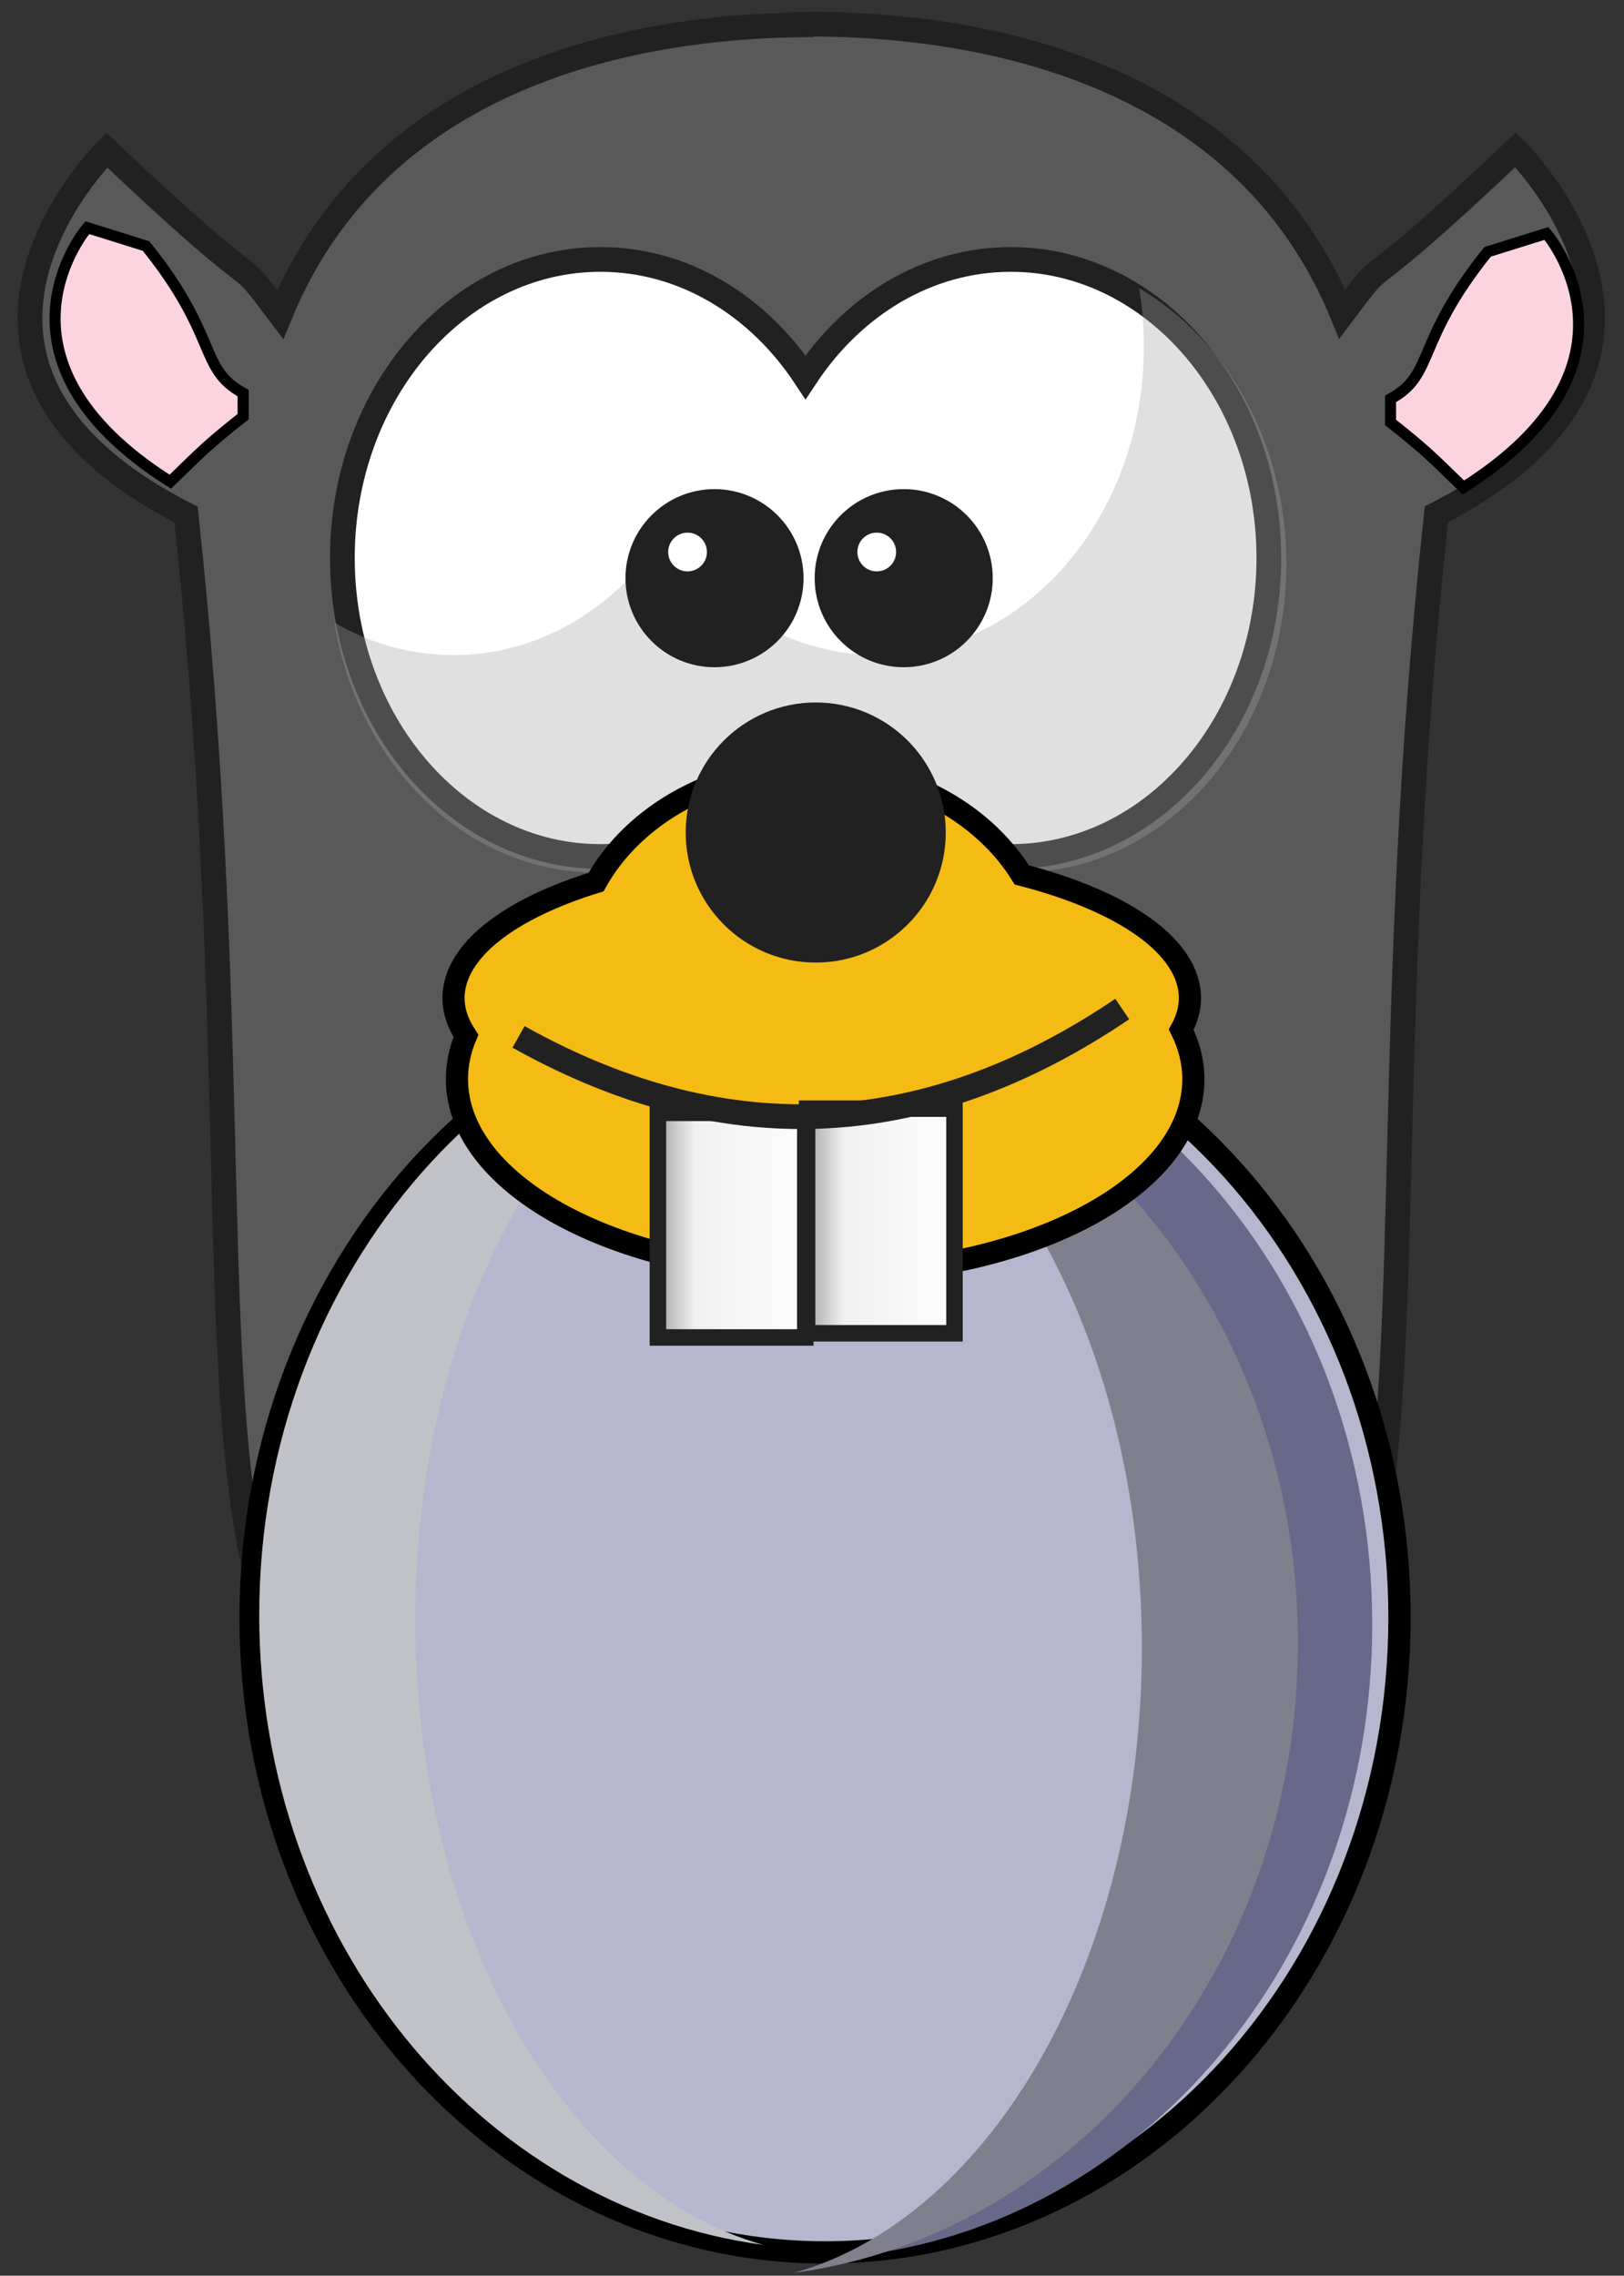 <?xml version="1.0" encoding="utf-8"?>
<!-- Generator: Adobe Illustrator 16.0.0, SVG Export Plug-In . SVG Version: 6.00 Build 0)  -->
<!DOCTYPE svg PUBLIC "-//W3C//DTD SVG 1.1//EN" "http://www.w3.org/Graphics/SVG/1.1/DTD/svg11.dtd">
<svg version="1.1" id="Layer_1" xmlns:sketch="http://www.bohemiancoding.com/sketch/ns"
	 xmlns="http://www.w3.org/2000/svg" xmlns:xlink="http://www.w3.org/1999/xlink" x="0px" y="0px" width="197px" height="276px"
	 viewBox="0 0 197 276" enable-background="new 0 0 197 276" xml:space="preserve">
<rect x="0" y="0" width="197" height="276" fill="#333333" stroke="none"/>
<title>mole</title>
<desc>Created with Sketch.</desc>
<g id="Page-1" sketch:type="MSPage">
	<g id="mole" transform="translate(3.323, 2.017)" sketch:type="MSLayerGroup">
		<path id="Shape" sketch:type="MSShapeGroup" fill="#595959" stroke="#212121" stroke-width="3" d="M94.768,0.91
			c-0.244,0-0.574,0.038-0.839,0.042v0.042C79.303,1.164,43.747,4.26,30.667,36.13c-6.519-8.665-0.005,0.003-21.031-19.94
			c0,0-26.38,25.848,9.613,44.204C31.751,176.386,6.281,220.959,80.286,219.366c4.216-0.092,8.845-0.029,13.643,0.084h0.126
			l2.182,0.041v-0.084c4.803-0.113,9.424-0.174,13.644-0.084c74.005,1.594,48.534-42.979,61.036-158.972
			c35.994-18.356,9.613-44.204,9.613-44.204c-21.025,19.943-14.512,11.275-21.031,19.94C145.978,3.142,108.372,0.91,94.768,0.91
			L94.768,0.91z"/>
		<path id="Shape_1_" sketch:type="MSShapeGroup" fill="#B6B6CE" stroke="#000000" stroke-width="2.705" d="M166.444,194.155
			c0,42.528-31.198,77.004-69.683,77.004s-69.682-34.476-69.682-77.004c0-42.529,31.198-77.005,69.682-77.005
			S166.444,151.626,166.444,194.155L166.444,194.155z"/>
		<path id="Shape_2_" sketch:type="MSShapeGroup" fill="#686889" d="M95.721,118.044c37.427,1.331,67.416,35.262,67.416,76.946
			c0,39.342-26.695,71.759-61.162,76.401c24.049-6.715,42.23-38.119,42.23-75.855c0-40.953-21.404-74.458-48.484-77.03V118.044
			L95.721,118.044z"/>
		<path id="Shape_3_" sketch:type="MSShapeGroup" fill="#C1C1C8" d="M95.54,116.904c-37.428,1.331-67.417,35.263-67.417,76.946
			c0,39.342,26.697,71.758,61.163,76.4c-24.048-6.713-42.23-38.117-42.23-75.854c0-40.954,21.404-74.458,48.485-77.03V116.904
			L95.54,116.904z"/>
		<path id="Shape_4_" sketch:type="MSShapeGroup" fill="#FFFFFF" stroke="#212121" stroke-width="3" d="M69.512,29.448
			c-17.275,0-31.304,16.22-31.304,36.208c0,19.988,14.029,36.206,31.304,36.206c10.152,0,19.16-5.607,24.878-14.283
			c5.717,8.682,14.747,14.283,24.904,14.283c17.27,0,31.301-16.222,31.301-36.206c0-19.985-14.031-36.208-31.301-36.208
			c-10.155,0-19.187,5.605-24.904,14.285C88.672,35.059,79.663,29.448,69.512,29.448L69.512,29.448z"/>
		<path id="Shape_5_" sketch:type="MSShapeGroup" opacity="0.337" fill="#A5A5A5" enable-background="new    " d="M134.866,32.948
			c0.383,2.297,0.564,4.684,0.564,7.11c0,20.64-14.465,37.373-32.301,37.373c-10.491,0-19.849-5.774-25.754-14.741
			c-5.907,8.961-15.182,14.741-25.667,14.741c-5.202,0-10.125-1.417-14.481-3.946c2.873,17.247,15.994,30.306,31.736,30.306
			c10.485,0,19.804-5.823,25.71-14.785c5.905,8.967,15.218,14.785,25.71,14.785c17.836,0,32.344-16.776,32.344-37.417
			C152.729,51.749,145.45,39.094,134.866,32.948L134.866,32.948z"/>
		<g id="Group" transform="translate(73.931, 58.411)" sketch:type="MSShapeGroup">
			<path id="Shape_6_" fill="#212121" stroke="#212121" stroke-width="3.476" d="M18.482,9.695c0,5.004-4.059,9.062-9.063,9.062
				s-9.062-4.058-9.062-9.062c0-5.006,4.06-9.063,9.062-9.063C14.425,0.633,18.482,4.689,18.482,9.695L18.482,9.695z"/>
			<path id="Shape_7_" fill="#FFFFFF" d="M8.5,6.521c0,1.298-1.054,2.35-2.351,2.35c-1.298,0-2.35-1.052-2.35-2.35
				c0-1.297,1.052-2.351,2.35-2.351C7.447,4.17,8.5,5.223,8.5,6.521L8.5,6.521z"/>
		</g>
		<g id="Group_1_" transform="translate(97.171, 58.411)" sketch:type="MSShapeGroup">
			<path id="Shape_8_" fill="#212121" stroke="#212121" stroke-width="3.476" d="M18.193,9.695c0,5.004-4.058,9.062-9.063,9.062
				c-5.006,0-9.063-4.058-9.063-9.062c0-5.006,4.057-9.063,9.063-9.063C14.138,0.631,18.193,4.689,18.193,9.695L18.193,9.695z"/>
			<path id="Shape_9_" fill="#FFFFFF" d="M8.209,6.521c0,1.298-1.051,2.35-2.349,2.35s-2.349-1.052-2.349-2.35
				c0-1.297,1.051-2.351,2.349-2.351S8.209,5.223,8.209,6.521L8.209,6.521z"/>
		</g>
		<path id="Shape_10_" sketch:type="MSShapeGroup" fill="#FCD4DF" stroke="#000000" stroke-width="1.343" d="M7.263,25.594
			c0,0-13.645,15.815,10.074,30.811c3.808-3.689,4.353-4.342,8.832-7.894v-2.854c-5.427-2.959-2.922-6.831-11.771-17.832
			L7.263,25.594L7.263,25.594z"/>
		<path id="Shape_11_" sketch:type="MSShapeGroup" fill="#FCD4DF" stroke="#000000" stroke-width="1.343" d="M184.264,26.297
			c0,0,13.645,15.815-10.074,30.811c-3.809-3.689-4.354-4.342-8.832-7.894V46.36c5.426-2.96,2.922-6.831,11.771-17.832
			L184.264,26.297L184.264,26.297z"/>
		<path id="Shape_12_" sketch:type="MSShapeGroup" fill="#7F7F8D" d="M86.708,120.297c37.428,1.331,67.417,35.262,67.417,76.946
			c0,39.342-26.696,71.759-61.162,76.401c24.048-6.714,42.229-38.118,42.229-75.854c0-40.954-21.403-74.458-48.484-77.031V120.297
			L86.708,120.297z"/>
		<path id="Shape_13_" sketch:type="MSShapeGroup" fill="#F3BB14" stroke="#000000" stroke-width="2.687" d="M95.053,91.069
			c-11.545,0-21.502,5.691-26.068,13.89c-10.532,3.253-17.295,8.355-17.295,14.08c0,1.577,0.546,3.12,1.511,4.576
			c-0.725,1.689-1.091,3.448-1.091,5.253c0,13.042,19.999,23.61,44.666,23.61c24.666,0,44.664-10.567,44.664-23.61
			c0-2.076-0.518-4.093-1.469-6.011c0.67-1.226,1.05-2.512,1.05-3.818c0-6.268-8.121-11.778-20.401-14.946
			C115.85,96.358,106.19,91.069,95.053,91.069L95.053,91.069z"/>
		<path id="Shape_14_" sketch:type="MSShapeGroup" fill="#212121" d="M111.403,98.953c0,8.711-7.062,15.773-15.773,15.773
			c-8.711,0-15.773-7.062-15.773-15.773c0-8.711,7.062-15.773,15.773-15.773C104.342,83.18,111.403,90.242,111.403,98.953
			L111.403,98.953z"/>
		
			<linearGradient id="Shape_18_" gradientUnits="userSpaceOnUse" x1="-46.399" y1="160.143" x2="-45.227" y2="160.143" gradientTransform="matrix(17.878 0 0 -27.243 904.468 4509.312)">
			<stop  offset="0" style="stop-color:#8A8A8A"/>
			<stop  offset="0.286" style="stop-color:#F1F1F1"/>
			<stop  offset="1" style="stop-color:#FFFFFF"/>
		</linearGradient>
		<path id="Shape_15_" sketch:type="MSShapeGroup" fill="url(#Shape_18_)" stroke="#212121" stroke-width="2" d="M76.485,132.95
			h17.878v27.242H76.485V132.95z"/>
		
			<linearGradient id="Shape_19_" gradientUnits="userSpaceOnUse" x1="-46.4" y1="160.143" x2="-45.228" y2="160.143" gradientTransform="matrix(17.878 0 0 -27.243 922.577 4508.81)">
			<stop  offset="0" style="stop-color:#8A8A8A"/>
			<stop  offset="0.286" style="stop-color:#F1F1F1"/>
			<stop  offset="1" style="stop-color:#FFFFFF"/>
		</linearGradient>
		<path id="Shape_16_" sketch:type="MSShapeGroup" fill="url(#Shape_19_)" stroke="#212121" stroke-width="2" d="M94.581,132.444
			h17.878v27.242H94.581V132.444z"/>
		<path id="Shape_17_" sketch:type="MSShapeGroup" fill="none" stroke="#212121" stroke-width="3" d="M59.578,123.739
			c25.973,14.497,50.262,12.157,73.231-3.38"/>
	</g>
</g>
</svg>
